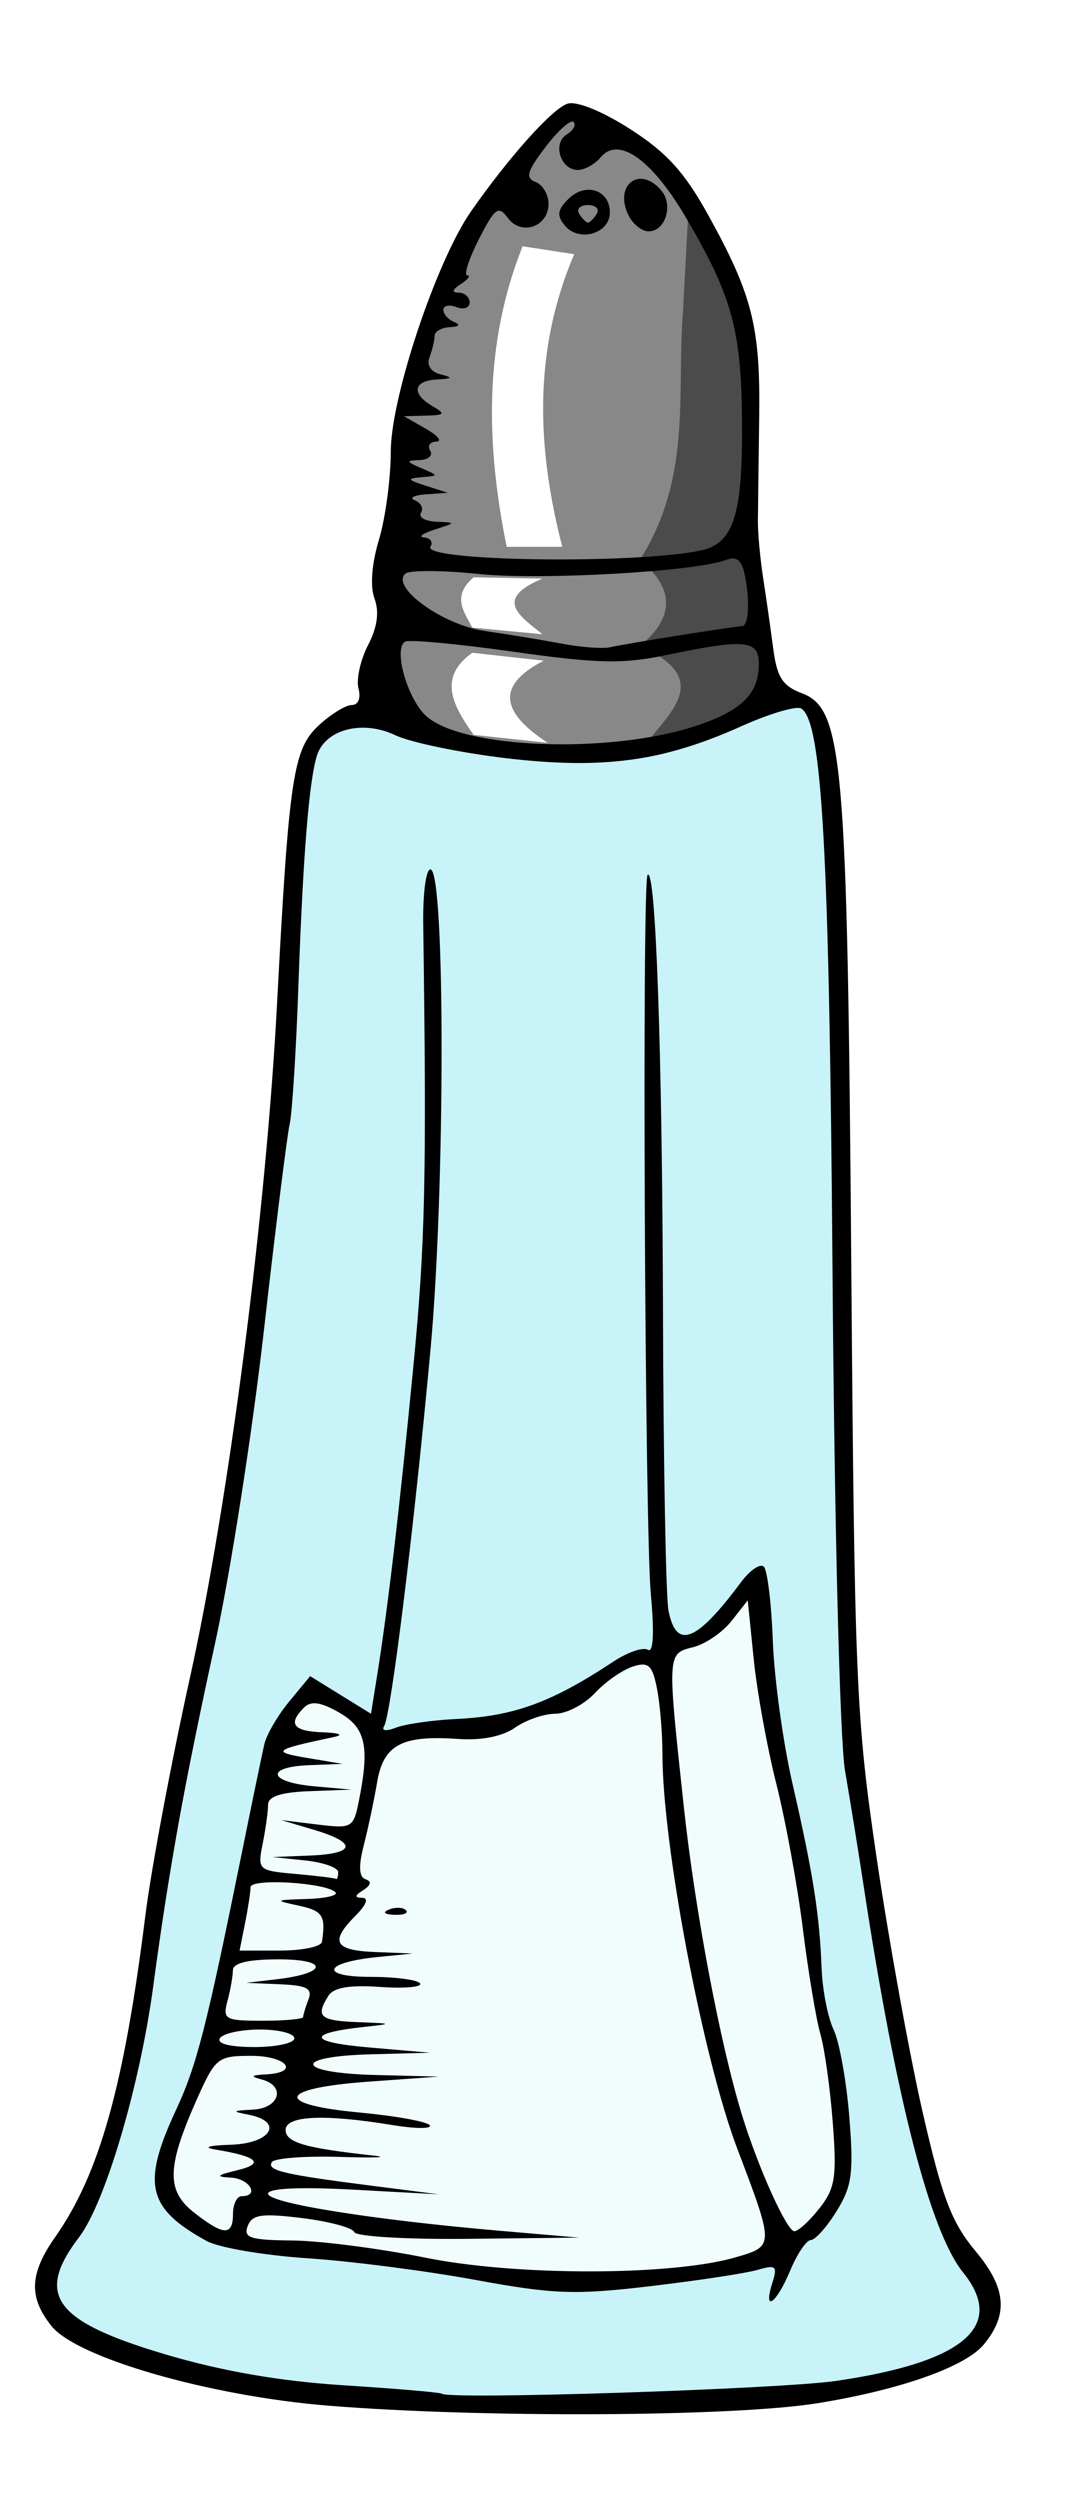 <?xml version="1.0" encoding="UTF-8" standalone="no"?>
<!-- Created with Inkscape (http://www.inkscape.org/) -->

<svg
   xmlns:dc="http://purl.org/dc/elements/1.1/"
   xmlns:cc="http://creativecommons.org/ns#"
   xmlns:rdf="http://www.w3.org/1999/02/22-rdf-syntax-ns#"
   xmlns:svg="http://www.w3.org/2000/svg"
   xmlns="http://www.w3.org/2000/svg"
   xmlns:sodipodi="http://sodipodi.sourceforge.net/DTD/sodipodi-0.dtd"
   xmlns:inkscape="http://www.inkscape.org/namespaces/inkscape"
   id="svg7644"
   version="1.1"
   inkscape:version="0.48.4 r9939"
   width="123"
   height="285"
   sodipodi:docname="Salt.png">
  <defs
     id="defs7648">
    <filter
       inkscape:collect="always"
       id="filter8184"
       x="-0.646"
       width="2.293"
       y="-0.177"
       height="1.354">
      <feGaussianBlur
         inkscape:collect="always"
         stdDeviation="2.526"
         id="feGaussianBlur8186" />
    </filter>
    <filter
       inkscape:collect="always"
       id="filter8198"
       x="-0.327"
       width="1.653"
       y="-0.403"
       height="1.805">
      <feGaussianBlur
         inkscape:collect="always"
         stdDeviation="1.089"
         id="feGaussianBlur8200" />
    </filter>
    <filter
       inkscape:collect="always"
       id="filter8208"
       x="-0.408"
       width="1.817"
       y="-0.342"
       height="1.685">
      <feGaussianBlur
         inkscape:collect="always"
         stdDeviation="1.464"
         id="feGaussianBlur8210" />
    </filter>
    <filter
       inkscape:collect="always"
       id="filter8214"
       x="-0.52"
       width="2.04"
       y="-0.125"
       height="1.249">
      <feGaussianBlur
         inkscape:collect="always"
         stdDeviation="3.191"
         id="feGaussianBlur8216" />
    </filter>
    <filter
       inkscape:collect="always"
       id="filter8240"
       x="-0.368"
       width="1.737"
       y="-0.401"
       height="1.803">
      <feGaussianBlur
         inkscape:collect="always"
         stdDeviation="10.947"
         id="feGaussianBlur8242" />
    </filter>
  </defs>
  <sodipodi:namedview
     pagecolor="#ffffff"
     bordercolor="#666666"
     borderopacity="1"
     objecttolerance="10"
     gridtolerance="10"
     guidetolerance="10"
     inkscape:pageopacity="0"
     inkscape:pageshadow="2"
     inkscape:window-width="1244"
     inkscape:window-height="741"
     id="namedview7646"
     showgrid="false"
     inkscape:zoom="1.6561404"
     inkscape:cx="80.346956"
     inkscape:cy="113.04187"
     inkscape:window-x="0"
     inkscape:window-y="22"
     inkscape:window-maximized="0"
     inkscape:current-layer="svg7644" />
  <path
     style="fill:#888888;fill-opacity:1;stroke:none"
     d="M 43.55,81.34 C 70.397,91.067 78.718,85.936 87.928,79.986 83.701,62.893 87.613,46.683 82.804,30.031 78.181,23.935 77.738,16.375 65.83,12.828 52.986,19.102 45.919,39.205 43.977,62.553 z"
     id="path7656"
     inkscape:connector-curvature="0"
     sodipodi:nodetypes="cccccc" />
  <path
     style="fill:#ffffff;fill-opacity:1;stroke:none;filter:url(#filter8184)"
     d="m 59.627,28.077 c -4.457,11.195 -4.173,22.67 -1.811,34.266 l 6.34,10e-7 c -2.864,-11.12 -3.398,-22.24 1.359,-33.361 z"
     id="path8166"
     inkscape:connector-curvature="0"
     sodipodi:nodetypes="ccccc" />
  <path
     style="fill:#ffffff;fill-opacity:1;stroke:none;filter:url(#filter8198)"
     d="m 54.041,65.816 7.85,0.151 c -5.72,2.386 -2.442,4.343 0,6.34 l -8.001,-0.755 c -0.928,-1.803 -2.397,-3.547 0.151,-5.736 z"
     id="path8188"
     inkscape:connector-curvature="0"
     sodipodi:nodetypes="ccccc" />
  <path
     style="fill:#ffffff;fill-opacity:1;stroke:none;filter:url(#filter8208)"
     d="m 53.89,74.42 c -4.031,2.865 -2.141,6.099 0.151,9.359 l 8.453,0.906 c -6.161,-4.01 -5.134,-6.955 -0.453,-9.359 z"
     id="path8202"
     inkscape:connector-curvature="0"
     sodipodi:nodetypes="ccccc" />
  <path
     style="fill:#000000;fill-opacity:0.448;stroke:none;filter:url(#filter8214)"
     d="m 78.561,23.7 -0.64,11.955 c -0.718,9.393 1.033,18.786 -4.91,28.179 3.985,3.273 3.985,6.547 0,9.82 8.606,3.828 3.168,7.68 0.427,11.528 L 87.74,79.632 84.752,36.295 z"
     id="path8212"
     inkscape:connector-curvature="0"
     sodipodi:nodetypes="cccccccc" />
  <path
     style="fill:#11cce4;fill-opacity:0.227;stroke:none"
     d="m 42.269,81.126 c 18.159,8.547 32.626,5.609 45.685,-1.708 l 5.337,2.135 c 3.231,23.442 2.21,48.984 2.334,75.733 0.169,36.512 3.659,72.784 13.037,97.613 l 5.124,9.393 c -4.52,11.677 -38.579,9.094 -64.898,10.247 C 33.687,271.531 14.854,273.972 5.441,262.283 3.248,255.086 9.381,253.439 11.528,249.135 24.485,195.66 32.139,140.859 35.438,84.969 z"
     id="path8218"
     inkscape:connector-curvature="0"
     sodipodi:nodetypes="cccsccccccc" />
  <path
     style="fill:#ffffff;fill-opacity:0.747;stroke:none"
     d="m 20.228,251.186 c 5.977,6.645 19.687,5.748 29.256,6.879 14.297,1.691 29.239,4.192 41.089,-2.955 8.605,-2.535 5.313,-16.069 3.019,-28.681 l -7.246,-46.796 c -2.875,3.465 -5.376,7.304 -10.567,8.453 -8.76,5.348 -19.42,9.142 -32.606,10.869 0.069,1.665 -3.631,-7.43 -7.548,-6.491 -4.873,1.169 -6.073,24.331 -11.562,40.167 -4.252,12.268 -7.314,20.544 -3.836,18.553 z"
     id="path8220"
     inkscape:connector-curvature="0"
     sodipodi:nodetypes="cscccccssc" />
  <path
     style="fill:#000000"
     d="m 37.423,274.258 c -13.492,-1.093 -28.638,-5.446 -31.539,-9.065 -2.639,-3.293 -2.529,-5.968 0.419,-10.165 5.04,-7.174 7.852,-17.195 10.284,-36.651 0.653,-5.225 2.931,-17.375 5.062,-27 4.438,-20.049 8.698,-52.966 9.965,-77 1.36,-25.795 1.837,-28.972 4.751,-31.673 1.381,-1.28 3.078,-2.327 3.771,-2.327 0.742,0 1.058,-0.775 0.768,-1.883 -0.271,-1.036 0.218,-3.256 1.086,-4.935 1.063,-2.055 1.305,-3.789 0.742,-5.311 -0.519,-1.403 -0.326,-3.952 0.508,-6.724 0.739,-2.456 1.346,-6.981 1.349,-10.056 0.005,-6.176 5.214,-21.737 9.169,-27.393 4.355,-6.228 9.272,-11.705 10.999,-12.254 1.037,-0.329 3.948,0.85 7.144,2.895 4.152,2.656 6.203,4.913 8.91,9.805 5.046,9.119 5.958,12.747 5.814,23.126 -0.07,5.076 -0.137,10.354 -0.149,11.729 -0.011,1.375 0.257,4.3 0.597,6.5 0.34,2.2 0.858,5.829 1.151,8.064 0.431,3.281 1.064,4.264 3.288,5.103 4.673,1.764 5.171,7.503 5.616,64.701 0.375,48.254 0.539,52.09 2.907,68.133 1.38,9.35 3.735,22.355 5.233,28.9 2.256,9.854 3.302,12.592 6.085,15.923 3.466,4.149 3.723,7.162 0.9,10.585 -2.1,2.546 -9.503,5.163 -18.926,6.69 -9.618,1.559 -38.365,1.704 -55.906,0.284 z m 58.056,-2.83 c 14.519,-2.129 19.333,-6.252 14.415,-12.346 -3.748,-4.644 -7.644,-19.719 -11.294,-43.704 -0.628,-4.125 -1.61,-10.2 -2.182,-13.5 -0.588,-3.39 -1.207,-27.967 -1.423,-56.5 -0.366,-48.296 -1.186,-63.126 -3.571,-64.6 -0.541,-0.334 -3.612,0.573 -6.826,2.015 -8.958,4.02 -15.808,4.949 -26.868,3.645 -5.202,-0.614 -10.89,-1.795 -12.638,-2.624 -3.732,-1.771 -7.977,-0.671 -8.924,2.312 -0.906,2.855 -1.597,11.412 -2.119,26.253 -0.261,7.425 -0.713,14.543 -1.004,15.817 -0.291,1.274 -1.612,11.849 -2.936,23.5 -1.324,11.651 -3.833,27.708 -5.577,35.683 -3.47,15.871 -5.296,25.989 -7.038,39 -1.522,11.364 -5.476,24.748 -8.471,28.675 -5.036,6.603 -2.853,9.584 9.767,13.336 6.503,1.933 13.128,3.083 20.458,3.55 5.962,0.38 10.978,0.81 11.147,0.955 0.824,0.71 38.631,-0.519 45.087,-1.465 z m -7.347,-11.197 c 0.599,-1.887 0.395,-2.063 -1.683,-1.453 -1.3,0.381 -6.792,1.217 -12.204,1.856 -8.629,1.02 -11.091,0.932 -20,-0.71 -5.588,-1.03 -14.21,-2.141 -19.16,-2.468 -4.95,-0.327 -10.125,-1.211 -11.5,-1.965 -6.774,-3.714 -7.433,-6.494 -3.528,-14.881 2.398,-5.15 3.48,-9.379 7.61,-29.732 1.116,-5.5 2.234,-10.9 2.485,-12 0.251,-1.1 1.531,-3.302 2.846,-4.893 l 2.39,-2.893 3.471,2.145 3.471,2.145 0.682,-4.252 c 1.24,-7.728 2.57,-19.043 4.143,-35.252 1.366,-14.072 1.536,-21.619 1.136,-50.5 -0.05,-3.622 0.327,-6.391 0.853,-6.254 1.668,0.436 1.652,36.546 -0.025,54.754 -1.864,20.246 -4.502,41.637 -5.294,42.92 -0.327,0.53 0.243,0.602 1.347,0.168 1.053,-0.413 4.164,-0.86 6.914,-0.992 6.572,-0.316 10.835,-1.875 17.929,-6.558 1.611,-1.064 3.37,-1.662 3.908,-1.329 0.625,0.386 0.748,-1.891 0.34,-6.302 -0.691,-7.464 -1.026,-81.392 -0.371,-82.046 0.926,-0.926 1.676,20.286 1.754,49.639 0.046,17.325 0.329,32.737 0.629,34.25 0.891,4.497 3.174,3.601 8.277,-3.25 1.024,-1.375 2.195,-2.168 2.602,-1.763 0.407,0.405 0.87,4.23 1.028,8.5 0.159,4.27 1.17,11.588 2.247,16.263 2.322,10.079 3.087,14.923 3.314,21 0.093,2.475 0.708,5.625 1.367,7 0.659,1.375 1.467,5.852 1.795,9.949 0.513,6.405 0.311,7.912 -1.443,10.75 -1.122,1.815 -2.447,3.301 -2.945,3.301 -0.498,0 -1.563,1.575 -2.367,3.5 -1.59,3.806 -3.123,4.834 -2.018,1.354 z m -4.194,-2.885 c 4.422,-1.284 4.421,-1.224 0.174,-12.416 -3.917,-10.321 -8.526,-34.605 -8.526,-44.92 0,-2.41 -0.284,-5.8 -0.63,-7.533 -0.53,-2.652 -0.966,-3.046 -2.75,-2.486 -1.166,0.366 -3.111,1.728 -4.322,3.026 -1.211,1.299 -3.249,2.361 -4.527,2.361 -1.279,0 -3.344,0.714 -4.59,1.586 -1.425,0.998 -3.825,1.476 -6.473,1.289 -6.453,-0.456 -8.539,0.654 -9.264,4.931 -0.344,2.031 -1.03,5.269 -1.524,7.194 -0.615,2.398 -0.551,3.617 0.205,3.871 0.716,0.241 0.625,0.674 -0.26,1.235 -0.998,0.632 -1.029,0.868 -0.113,0.879 0.756,0.009 0.46,0.806 -0.75,2.015 -2.991,2.991 -2.455,3.982 2.25,4.168 l 4.25,0.168 -4,0.399 c -6.179,0.616 -6.732,2.265 -0.759,2.265 2.828,0 5.35,0.338 5.606,0.75 0.256,0.412 -1.799,0.59 -4.567,0.395 -3.464,-0.244 -5.3,0.067 -5.891,1 -1.508,2.38 -0.983,2.852 3.361,3.015 3.983,0.15 4.03,0.184 0.75,0.539 -6.68,0.722 -6.463,1.742 0.5,2.344 l 7,0.605 -6.75,0.177 c -9.068,0.237 -8.668,2.128 0.5,2.36 l 7.25,0.183 -7.921,0.567 c -10.477,0.749 -11.068,2.598 -1.128,3.53 4.145,0.388 7.745,1.044 8,1.456 0.255,0.413 -1.654,0.401 -4.243,-0.025 -7.802,-1.285 -12.207,-1.083 -12.207,0.56 0,1.417 2.234,2.068 10,2.913 1.925,0.209 0.223,0.279 -3.783,0.155 -4.005,-0.124 -7.511,0.144 -7.791,0.596 -0.591,0.956 1.308,1.401 11.573,2.712 l 7.5,0.958 -9.75,-0.531 c -6.138,-0.334 -9.75,-0.164 -9.75,0.461 0,1.068 11.993,2.982 26.5,4.23 l 9,0.774 -12.667,0.139 c -6.967,0.077 -12.817,-0.268 -13,-0.767 -0.183,-0.498 -2.856,-1.217 -5.939,-1.597 -4.635,-0.571 -5.712,-0.414 -6.219,0.906 -0.516,1.345 0.29,1.605 5.106,1.648 3.145,0.028 9.994,0.913 15.219,1.968 10.37,2.093 28.056,2.068 35.352,-0.05 z m -39.54,-39.651 c 0.722,-0.289 1.584,-0.253 1.917,0.079 0.332,0.332 -0.258,0.569 -1.312,0.525 -1.165,-0.048 -1.402,-0.285 -0.604,-0.604 z m -17.812,34.683 c 0,-1.1 0.45,-2 1,-2 2.081,0 0.897,-2.005 -1.25,-2.118 -1.796,-0.095 -1.645,-0.264 0.75,-0.843 3.16,-0.763 2.315,-1.558 -2.5,-2.354 -1.504,-0.248 -0.808,-0.467 1.75,-0.549 4.642,-0.149 6.095,-2.642 2,-3.43 -1.929,-0.372 -1.858,-0.453 0.5,-0.57 3.078,-0.152 3.82,-2.71 1,-3.447 -1.317,-0.344 -1.193,-0.486 0.5,-0.573 3.949,-0.204 2.41,-2.116 -1.703,-2.116 -3.751,0 -4.062,0.243 -6.081,4.75 -3.526,7.872 -3.617,10.593 -0.437,13.094 3.407,2.68 4.471,2.717 4.471,0.156 z m 66.917,-0.621 c 1.789,-2.274 1.99,-3.566 1.518,-9.75 -0.299,-3.921 -0.937,-8.479 -1.418,-10.129 -0.48,-1.65 -1.38,-7.05 -1.999,-12 -0.619,-4.95 -1.98,-12.375 -3.024,-16.5 -1.044,-4.125 -2.205,-10.521 -2.58,-14.214 l -0.683,-6.714 -1.85,2.352 c -1.017,1.293 -2.982,2.636 -4.366,2.983 -2.986,0.75 -2.977,0.598 -1.09,18.093 1.308,12.126 4.195,27.36 6.728,35.5 1.847,5.936 5.051,13 5.897,13 0.442,0 1.732,-1.18 2.866,-2.621 z m -59.917,-19.379 c 0,-0.55 -1.773,-1 -3.941,-1 -2.168,0 -4.219,0.45 -4.559,1 -0.378,0.611 1.156,1 3.941,1 2.507,0 4.559,-0.45 4.559,-1 z m 1,-2.418 c 0,-0.23 0.273,-1.13 0.607,-2 0.483,-1.26 -0.178,-1.614 -3.25,-1.742 l -3.857,-0.16 3.5,-0.411 c 5.814,-0.683 5.954,-2.269 0.2,-2.269 -3.486,0 -5.205,0.412 -5.214,1.25 -0.007,0.688 -0.285,2.263 -0.617,3.5 -0.562,2.095 -0.286,2.25 4.014,2.25 2.539,0 4.617,-0.188 4.617,-0.418 z m 2.15,-8.582 c 0.448,-2.985 0.094,-3.535 -2.65,-4.122 -2.831,-0.605 -2.779,-0.648 0.917,-0.76 2.154,-0.065 3.625,-0.41 3.268,-0.767 -1.107,-1.107 -9.685,-1.617 -9.685,-0.576 0,0.536 -0.281,2.381 -0.625,4.099 l -0.625,3.125 4.625,0 c 2.544,0 4.692,-0.45 4.775,-1 z m 1.85,-7.94 c 0,-0.517 -1.688,-1.116 -3.75,-1.332 l -3.75,-0.392 4.25,-0.168 c 5.252,-0.208 5.465,-1.454 0.5,-2.93 l -3.75,-1.114 4.112,0.502 c 3.965,0.485 4.135,0.389 4.75,-2.687 1.251,-6.257 0.78,-8.352 -2.271,-10.087 -2.102,-1.196 -3.197,-1.347 -3.994,-0.55 -1.865,1.865 -1.231,2.693 2.152,2.814 1.921,0.069 2.432,0.289 1.25,0.539 -6.888,1.457 -7.178,1.687 -3,2.389 l 4,0.672 -3.75,0.142 c -5.113,0.193 -4.751,1.937 0.5,2.41 l 4.25,0.383 -4.75,0.175 c -3.279,0.121 -4.75,0.601 -4.75,1.55 0,0.756 -0.276,2.753 -0.612,4.437 -0.6,3.002 -0.526,3.07 3.75,3.45 2.399,0.214 4.475,0.467 4.612,0.563 0.138,0.096 0.25,-0.248 0.25,-0.765 z M 79.402,82.758 c 5.232,-1.732 7.183,-3.652 7.183,-7.072 0,-2.73 -1.56,-2.881 -10.5,-1.015 -5.039,1.052 -7.842,0.992 -17.5,-0.371 -6.325,-0.893 -11.883,-1.411 -12.351,-1.152 -1.378,0.763 0.208,6.447 2.359,8.451 4.053,3.776 20.976,4.412 30.809,1.158 z m -1.817,-10.335 c 3.575,-0.567 6.763,-1.034 7.083,-1.038 0.761,-0.01 0.914,-2.894 0.311,-5.848 -0.344,-1.683 -0.941,-2.163 -2.127,-1.708 -3.494,1.341 -21.116,2.342 -28.268,1.605 -4.125,-0.425 -7.872,-0.441 -8.327,-0.037 -1.729,1.536 4.24,5.845 9.059,6.54 2.623,0.378 6.569,1.027 8.769,1.443 2.2,0.416 4.675,0.603 5.5,0.415 0.825,-0.188 4.425,-0.805 8,-1.372 z m 2.31,-9.652 c 3.844,-0.792 4.87,-4.03 4.766,-15.033 -0.096,-10.174 -1.178,-14.055 -6.388,-22.922 -3.906,-6.647 -7.702,-9.331 -9.734,-6.883 -0.659,0.794 -1.832,1.444 -2.607,1.444 -1.973,0 -2.923,-3.025 -1.271,-4.047 0.752,-0.465 1.105,-1.106 0.785,-1.426 -0.32,-0.32 -1.759,0.962 -3.197,2.848 -2.119,2.778 -2.336,3.537 -1.139,3.996 0.812,0.312 1.476,1.432 1.476,2.491 0,2.624 -3.12,3.695 -4.654,1.597 -1.059,-1.448 -1.464,-1.148 -3.297,2.446 -1.149,2.253 -1.743,4.103 -1.319,4.112 0.424,0.008 0.095,0.452 -0.73,0.985 -1,0.646 -1.083,0.974 -0.25,0.985 0.688,0.008 1.25,0.513 1.25,1.122 0,0.609 -0.675,0.848 -1.5,0.531 -0.825,-0.317 -1.5,-0.177 -1.5,0.31 0,0.487 0.562,1.112 1.25,1.39 0.747,0.301 0.545,0.536 -0.5,0.583 -0.963,0.043 -1.75,0.492 -1.75,0.997 0,0.505 -0.258,1.591 -0.573,2.413 -0.354,0.923 0.124,1.675 1.25,1.966 1.462,0.378 1.378,0.494 -0.427,0.587 -2.686,0.138 -2.93,1.62 -0.5,3.036 1.529,0.891 1.435,1.028 -0.75,1.085 l -2.5,0.066 2.5,1.429 c 1.375,0.786 1.911,1.445 1.191,1.465 -0.72,0.019 -1.031,0.485 -0.691,1.035 0.34,0.55 -0.196,1.032 -1.191,1.07 -1.615,0.063 -1.594,0.163 0.191,0.93 2,0.859 2,0.859 0,1.029 -1.699,0.144 -1.624,0.29 0.5,0.971 l 2.5,0.801 -2.5,0.179 c -1.375,0.098 -1.935,0.407 -1.244,0.685 0.691,0.279 1.002,0.918 0.691,1.421 -0.311,0.503 0.474,0.959 1.744,1.014 2.278,0.098 2.275,0.11 -0.191,0.9 -1.375,0.44 -1.911,0.845 -1.191,0.9 0.72,0.055 1.046,0.525 0.725,1.044 -1.029,1.666 23.161,2.019 30.775,0.45 z m -15.437,-37.047 c -0.95,-1.144 -0.869,-1.779 0.386,-3.034 1.955,-1.955 4.742,-1.05 4.742,1.539 0,2.405 -3.52,3.431 -5.127,1.495 z m 3.627,-1.347 c 0.34,-0.55 -0.11,-1 -1,-1 -0.89,0 -1.34,0.45 -1,1 0.34,0.55 0.79,1 1,1 0.21,0 0.66,-0.45 1,-1 z m 3.67,0.25 c -1.805,-3.51 1.244,-5.866 3.724,-2.877 1.372,1.653 0.429,4.627 -1.467,4.627 -0.747,0 -1.763,-0.787 -2.258,-1.75 z"
     id="path7654"
     inkscape:connector-curvature="0" />
</svg>

